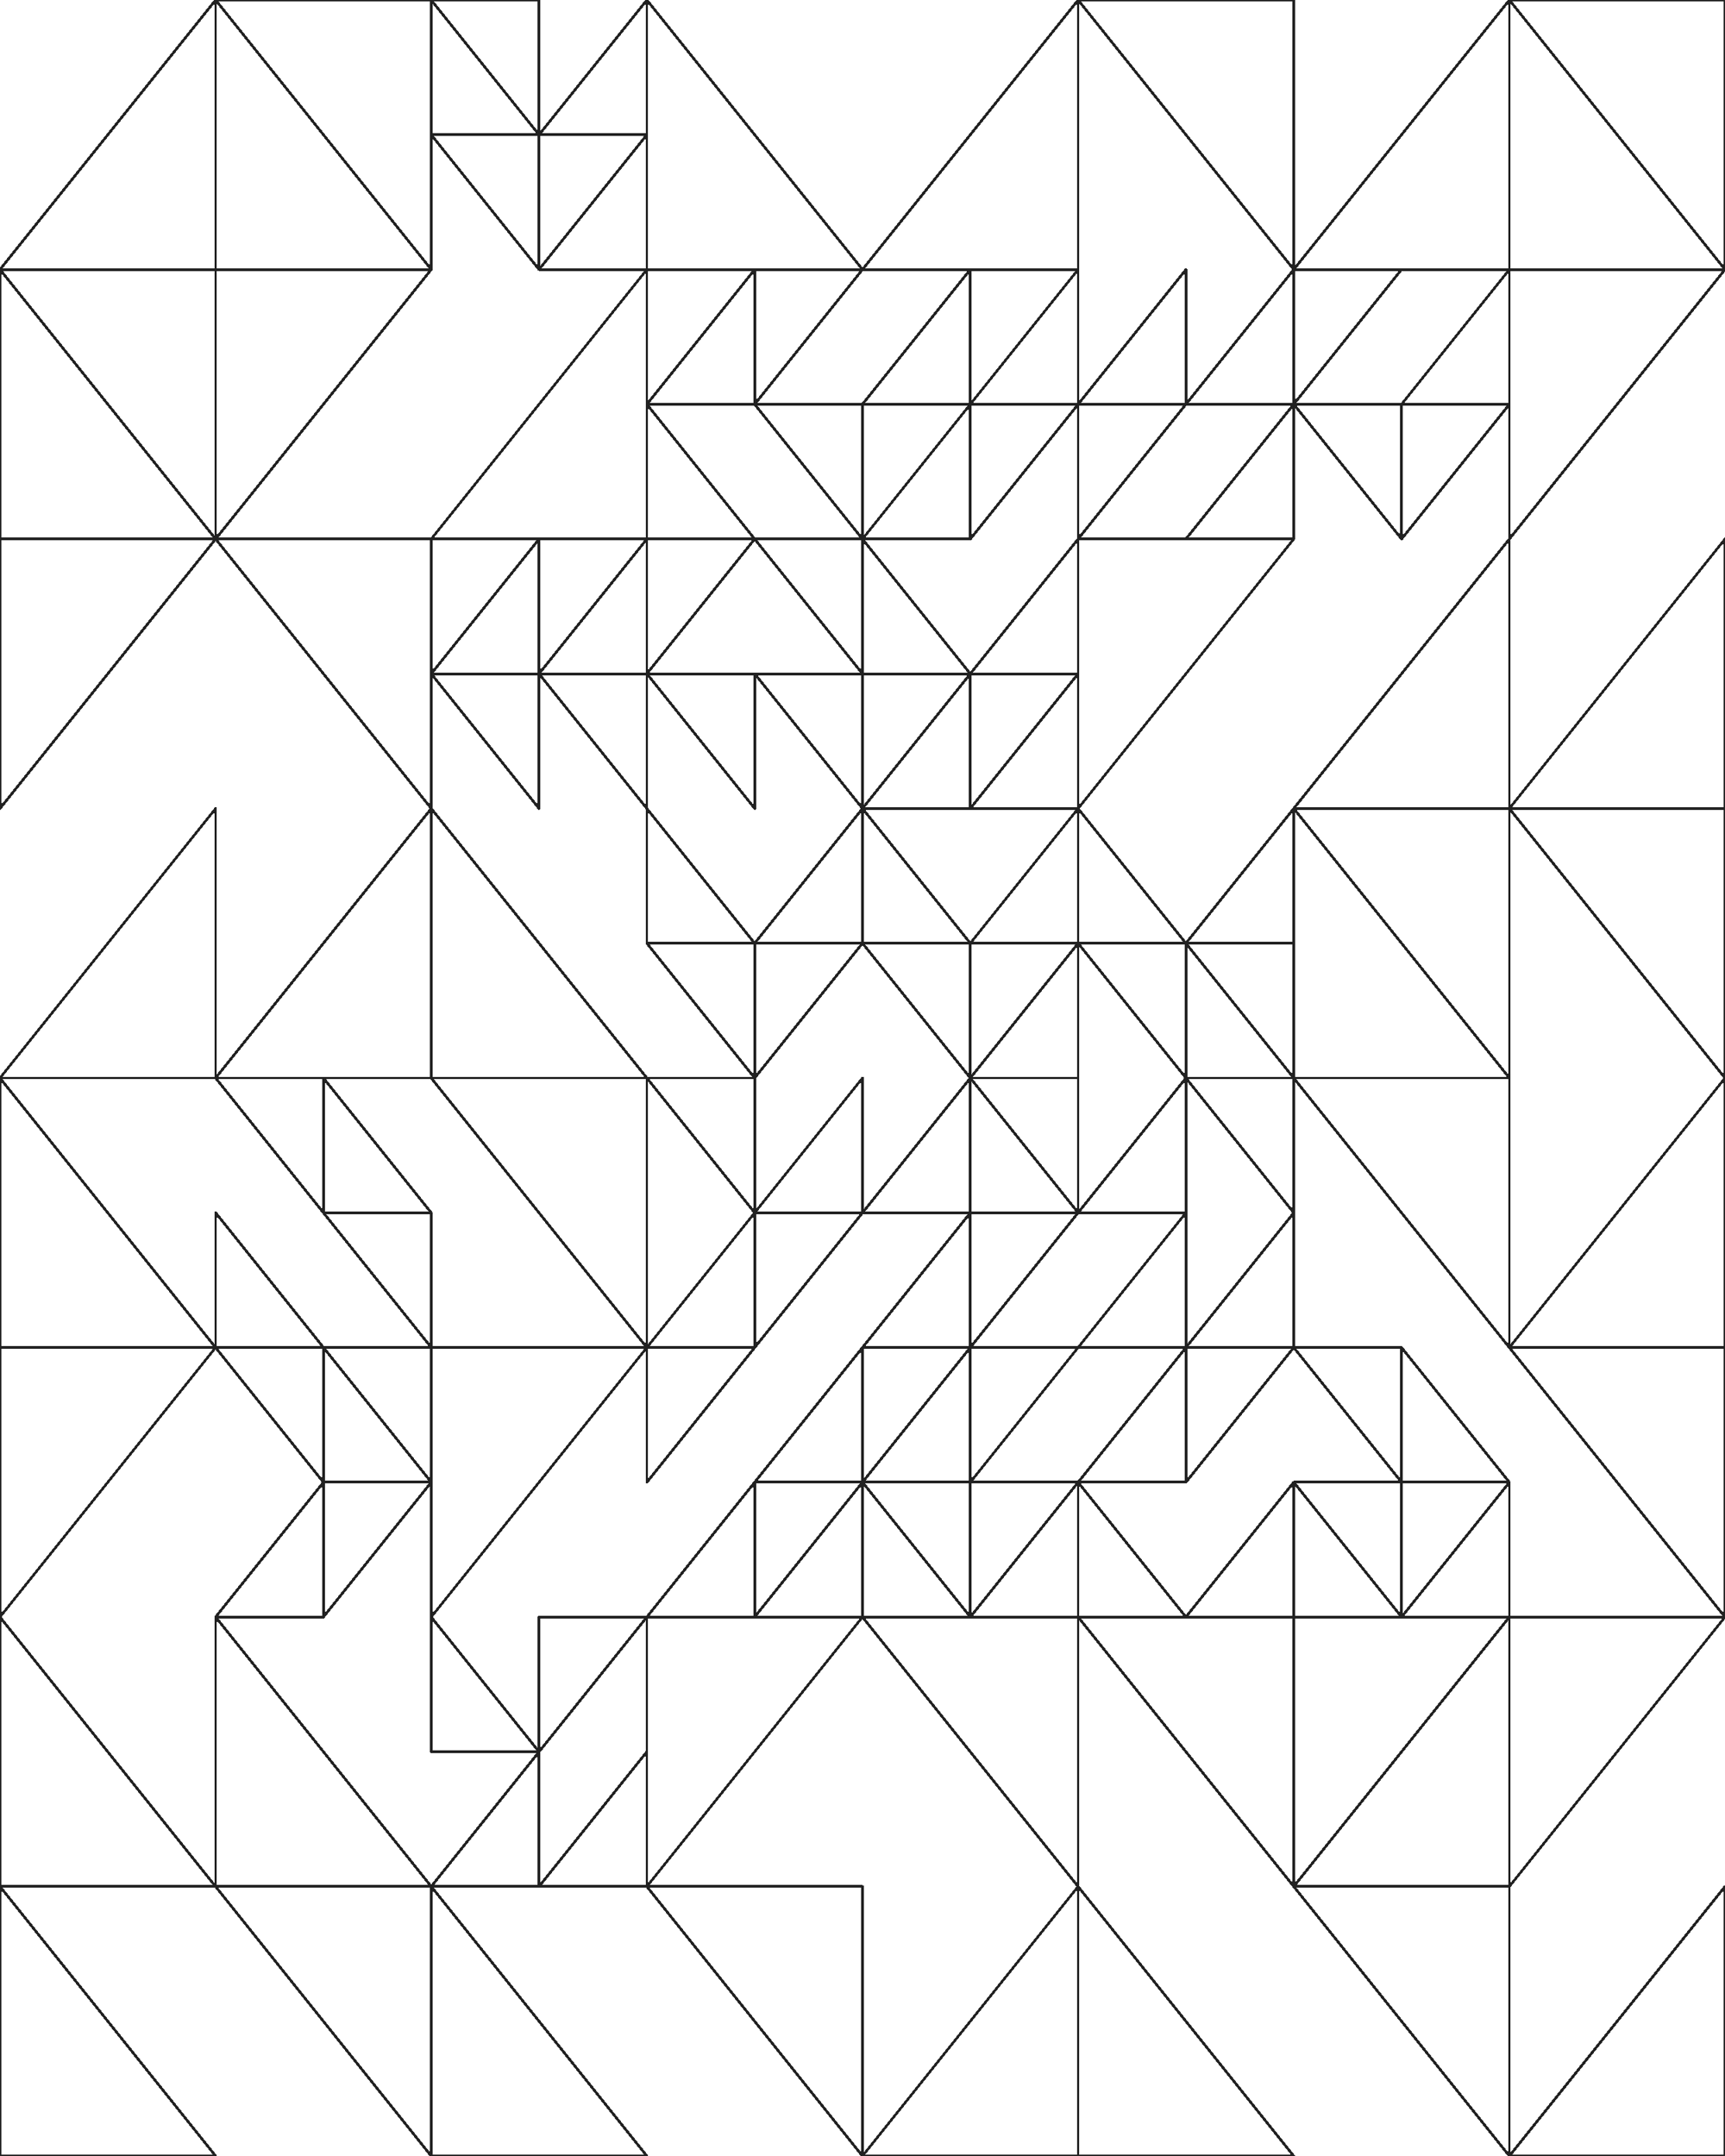 <svg xmlns="http://www.w3.org/2000/svg" version="1.1" xmlns:xlink="http://www.w3.org/1999/xlink" xmlns:svgjs="http://svgjs.dev/svgjs" viewBox="0 0 640 800" id="qqquad"><g shape-rendering="crispEdges" stroke-linejoin="round" fill="none" stroke-width="1" stroke="#222222"><polygon points="640,0 640,100 560,0"></polygon><polygon points="560,100 480,100 560,0"></polygon><polygon points="560,100 560,150 520,150"></polygon><polygon points="480,150 480,100 520,100"></polygon><polygon points="480,150 520,150 520,200"></polygon><polygon points="520,150 560,150 520,200"></polygon><polygon points="640,100 560,200 560,100"></polygon><polygon points="400,0 480,0 480,100"></polygon><polygon points="400,100 320,100 400,0"></polygon><polygon points="360,150 400,100 400,150"></polygon><polygon points="360,100 320,150 360,150"></polygon><polygon points="360,200 320,200 360,150"></polygon><polygon points="360,200 400,150 360,150"></polygon><polygon points="480,100 440,150 480,150"></polygon><polygon points="440,100 400,150 440,150"></polygon><polygon points="440,150 400,150 400,200"></polygon><polygon points="440,200 480,200 480,150"></polygon><polygon points="480,200 400,300 400,200"></polygon><polygon points="400,250 400,200 360,250"></polygon><polygon points="360,250 320,250 320,200"></polygon><polygon points="320,300 360,250 360,300"></polygon><polygon points="400,250 400,300 360,300"></polygon><polygon points="400,300 400,350 360,350"></polygon><polygon points="320,300 360,350 320,350"></polygon><polygon points="320,350 360,400 360,350"></polygon><polygon points="400,350 360,400 400,400"></polygon><polygon points="480,300 480,350 440,350"></polygon><polygon points="440,350 400,300 400,350"></polygon><polygon points="440,400 440,350 400,350"></polygon><polygon points="480,400 480,350 440,350"></polygon><polygon points="640,300 640,200 560,300"></polygon><polygon points="560,200 480,300 560,300"></polygon><polygon points="560,300 560,400 480,300"></polygon><polygon points="640,400 640,300 560,300"></polygon><polygon points="240,100 240,0 320,100"></polygon><polygon points="240,0 240,50 200,50"></polygon><polygon points="200,50 200,0 160,0"></polygon><polygon points="200,100 200,50 160,50"></polygon><polygon points="200,100 240,50 240,100"></polygon><polygon points="240,100 160,200 240,200"></polygon><polygon points="320,100 280,100 280,150"></polygon><polygon points="240,150 280,150 280,100"></polygon><polygon points="280,200 240,200 240,150"></polygon><polygon points="320,200 280,150 320,150"></polygon><polygon points="80,0 160,0 160,100"></polygon><polygon points="80,100 80,0 0,100"></polygon><polygon points="0,200 0,100 80,200"></polygon><polygon points="160,100 80,200 80,100"></polygon><polygon points="160,200 80,200 160,300"></polygon><polygon points="0,200 0,300 80,200"></polygon><polygon points="80,400 80,300 0,400"></polygon><polygon points="160,400 80,400 160,300"></polygon><polygon points="320,250 320,200 280,200"></polygon><polygon points="240,200 240,250 280,200"></polygon><polygon points="280,300 240,250 280,250"></polygon><polygon points="320,250 320,300 280,250"></polygon><polygon points="240,200 200,250 200,200"></polygon><polygon points="160,250 200,200 160,200"></polygon><polygon points="160,250 200,300 200,250"></polygon><polygon points="240,300 240,250 200,250"></polygon><polygon points="160,300 160,400 240,400"></polygon><polygon points="280,350 320,300 320,350"></polygon><polygon points="280,350 240,300 240,350"></polygon><polygon points="240,350 280,350 280,400"></polygon><polygon points="280,350 280,400 320,350"></polygon><polygon points="320,400 320,450 280,450"></polygon><polygon points="240,400 280,400 280,450"></polygon><polygon points="280,500 280,450 240,500"></polygon><polygon points="280,500 320,450 280,450"></polygon><polygon points="160,400 240,500 240,400"></polygon><polygon points="160,600 240,500 160,500"></polygon><polygon points="320,500 280,550 320,550"></polygon><polygon points="280,500 240,500 240,550"></polygon><polygon points="280,600 280,550 240,600"></polygon><polygon points="320,600 320,550 280,600"></polygon><polygon points="160,450 120,400 120,450"></polygon><polygon points="120,450 120,400 80,400"></polygon><polygon points="120,500 80,450 80,500"></polygon><polygon points="160,450 120,450 160,500"></polygon><polygon points="80,500 0,500 0,400"></polygon><polygon points="0,500 80,500 0,600"></polygon><polygon points="120,500 160,550 160,500"></polygon><polygon points="120,500 120,550 80,500"></polygon><polygon points="120,550 80,600 120,600"></polygon><polygon points="120,550 160,550 120,600"></polygon><polygon points="80,700 160,700 80,600"></polygon><polygon points="80,700 0,600 0,700"></polygon><polygon points="80,800 0,800 0,700"></polygon><polygon points="160,800 80,700 160,700"></polygon><polygon points="240,600 320,600 240,700"></polygon><polygon points="200,600 240,600 200,650"></polygon><polygon points="160,600 200,650 160,650"></polygon><polygon points="160,700 200,700 200,650"></polygon><polygon points="240,650 200,700 240,700"></polygon><polygon points="160,700 240,800 160,800"></polygon><polygon points="320,700 320,800 240,700"></polygon><polygon points="560,500 640,400 640,500"></polygon><polygon points="560,500 480,400 560,400"></polygon><polygon points="520,500 560,550 520,550"></polygon><polygon points="520,550 480,500 520,500"></polygon><polygon points="520,600 480,550 520,550"></polygon><polygon points="560,550 520,600 560,600"></polygon><polygon points="640,600 640,500 560,500"></polygon><polygon points="480,400 480,450 440,400"></polygon><polygon points="440,400 440,450 400,450"></polygon><polygon points="400,500 440,500 440,450"></polygon><polygon points="480,450 440,500 480,500"></polygon><polygon points="360,400 400,450 400,400"></polygon><polygon points="320,450 360,450 360,400"></polygon><polygon points="360,450 360,500 320,500"></polygon><polygon points="400,450 360,500 360,450"></polygon><polygon points="360,550 360,500 400,500"></polygon><polygon points="360,550 360,500 320,550"></polygon><polygon points="360,550 360,600 320,550"></polygon><polygon points="400,550 360,550 360,600"></polygon><polygon points="480,500 440,550 440,500"></polygon><polygon points="440,550 440,500 400,550"></polygon><polygon points="400,600 440,600 400,550"></polygon><polygon points="480,600 480,550 440,600"></polygon><polygon points="480,600 480,700 400,600"></polygon><polygon points="400,600 400,700 320,600"></polygon><polygon points="320,800 400,700 400,800"></polygon><polygon points="480,800 400,800 400,700"></polygon><polygon points="560,600 560,700 640,600"></polygon><polygon points="560,600 480,600 480,700"></polygon><polygon points="480,700 560,800 560,700"></polygon><polygon points="640,800 640,700 560,800"></polygon></g><g fill="hsl(220, 62%, 45%)" stroke-width="3" stroke="hsl(220, 43%, 13%)"></g></svg>